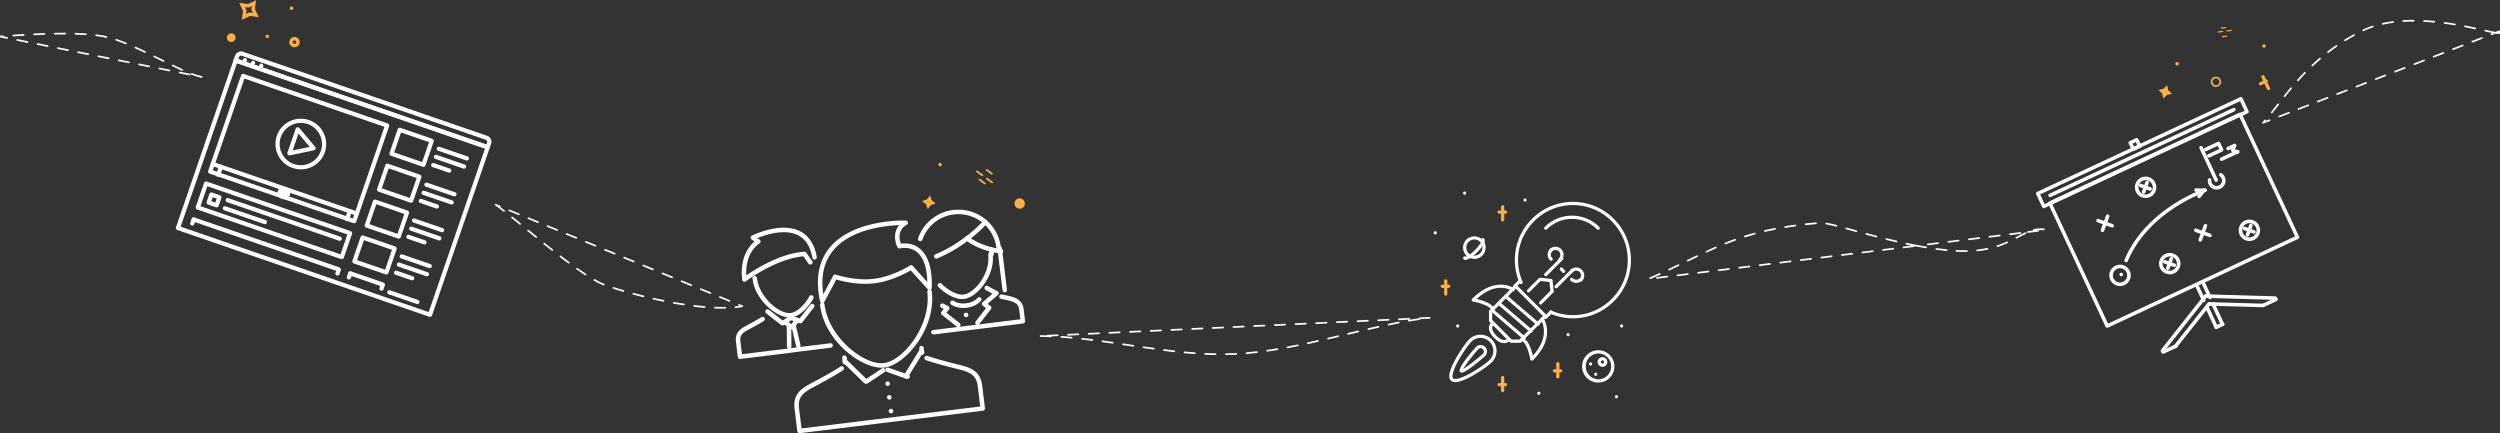<svg xmlns="http://www.w3.org/2000/svg" xmlns:xlink="http://www.w3.org/1999/xlink" width="1449" height="251" viewBox="0 0 1449 251"><rect x="0" y="0" width="1449" height="251" fill="#333333" stroke="none"/><defs><path id="a" d="M89.64 256.09l-3.69 3.6-1.04-5.05-3.6-3.69 5.05-1.04 3.69-3.6 1.04 5.05 3.6 3.69z"/><path id="b" d="M116 262a3 3 0 1 1 6 0 3 3 0 0 1-6 0z"/><path id="c" d="M1275 287a3 3 0 1 1 6 0 3 3 0 0 1-6 0z"/><path id="d" d="M1250.88 279.72l1.03 2.8-2.9-.64-2.8 1.03.63-2.9-1.03-2.8 2.9.63 2.8-1.03z"/><path id="e" d="M513.8 348.64l-2.12 2.09-.6-2.92-2.09-2.13 2.92-.6 2.13-2.09.6 2.92 2.09 2.13z"/><path id="f" d="M879.7 410.52c-4.47 0-8.98-.9-13.28-2.76a.93.93 0 0 1-.49-1.23.94.94 0 0 1 1.23-.49 31.48 31.48 0 0 0 34.95-6.77 31.71 31.71 0 0 0 9.32-22.53 31.7 31.7 0 0 0-9.32-22.52 31.5 31.5 0 0 0-22.45-9.35 31.47 31.47 0 0 0-22.44 9.35 31.74 31.74 0 0 0-6.74 35.1.94.94 0 0 1-.49 1.23.93.93 0 0 1-1.23-.49 33.6 33.6 0 0 1 7.14-37.16 33.35 33.35 0 0 1 23.76-9.9 33.4 33.4 0 0 1 23.78 9.9 33.57 33.57 0 0 1 9.86 23.85c0 8.99-3.5 17.46-9.87 23.84a33.41 33.41 0 0 1-23.73 9.93z"/><path id="g" d="M843.16 424.4l-11.89-11.93a.94.94 0 0 1-.27-.66v-5.3c0-.25.1-.49.27-.66l14.53-14.58a.94.94 0 0 1 1.32 0l17.17 17.23a.94.94 0 0 1 0 1.32l-14.53 14.57a.92.92 0 0 1-.66.28h-5.28a.94.94 0 0 1-.66-.27zm1.05-1.6h4.5l13.6-13.64-15.85-15.9-13.59 13.64v4.52z"/><path id="h" d="M855.42 418.77a.9.9 0 0 1-.6-.22l-18.49-15.9a.93.93 0 0 1-.1-1.32.91.91 0 0 1 1.31-.1l18.49 15.9a.93.93 0 0 1-.61 1.64z"/><path id="i" d="M859.42 414.78a.92.92 0 0 1-.6-.23l-18.49-15.9a.93.93 0 0 1-.1-1.32.91.91 0 0 1 1.31-.1l18.49 15.9a.94.94 0 0 1-.61 1.65z"/><path id="j" d="M851.42 422.77a.95.95 0 0 1-.61-.22l-18.48-15.9a.93.93 0 0 1-.1-1.32.91.91 0 0 1 1.31-.1l18.49 15.9a.93.93 0 0 1-.61 1.64z"/><path id="k" d="M839.78 424.9c-1.83 0-3.76-1.01-5.76-3.01-5.22-5.25-2.12-8.48-1.98-8.62a.94.94 0 0 1 1.32 0c.36.37.36.95.01 1.32-.1.11-1.85 2.14 1.97 5.97 3.85 3.86 5.87 2.06 5.96 1.98a.93.93 0 0 1 1.31.03c.35.37.35.94-.01 1.31-.09.09-.95.91-2.49 1.01l-.33.01z"/><path id="l" d="M855.88 435.06a.92.92 0 0 1-.28-.05.92.92 0 0 1-.64-.72c-.79-4.34-2.87-10.47-5.04-10.5a.93.93 0 0 1-.92-.94c0-.52.43-.98.94-.93 3.66.04 5.68 6.74 6.49 10.26 10.84-11.88 4.7-20.6 4.64-20.69a.93.93 0 1 1 1.5-1.11c.08.11 7.58 10.75-6.03 24.4a.94.94 0 0 1-.66.28z"/><path id="m" d="M833.16 406.76a.93.93 0 0 1-.93-.93c-.03-2.18-6.13-4.26-10.46-5.05a.95.95 0 0 1-.73-.64.97.97 0 0 1 .23-.95c13.62-13.66 24.22-6.13 24.32-6.05.42.3.51.88.21 1.3a.94.94 0 0 1-1.31.21c-.36-.26-8.85-6.18-20.63 4.65 3.51.81 10.2 2.84 10.23 6.51a.94.94 0 0 1-.92.95z"/><path id="n" d="M845.93 392.84a.95.95 0 0 1-.66-.27.95.95 0 0 1 0-1.33l2.97-2.97a.93.93 0 0 1 1.32.01c.36.36.36.96 0 1.32l-2.97 2.97a.93.93 0 0 1-.66.27z"/><path id="o" d="M863.93 410.85a.94.94 0 0 1-.66-1.6l2.97-2.98a.94.94 0 1 1 1.32 1.33l-2.97 2.97a.9.9 0 0 1-.66.28z"/><path id="p" d="M853.93 395.5a.94.94 0 0 1-.66-1.6l6.61-6.63a.94.94 0 0 1 1.32 0c.36.37.36.96 0 1.33l-6.61 6.62a.9.9 0 0 1-.66.28z"/><path id="q" d="M860.93 402.5a.94.94 0 0 1-.66-1.6l6.61-6.63a.94.94 0 0 1 1.32 0c.36.37.36.96 0 1.33l-6.61 6.62a.9.9 0 0 1-.66.28z"/><path id="r" d="M866.87 389.53l-.1-.01-5.94-.65a.94.94 0 0 1-.82-1.04.95.95 0 0 1 1.03-.83l5.93.66c.51.06.89.52.83 1.04a.94.94 0 0 1-.93.83z"/><path id="s" d="M867.6 395.84a.94.94 0 0 1-.93-.83l-.66-5.97a.94.94 0 0 1 .82-1.04.93.93 0 0 1 1.03.83l.67 5.97a.94.94 0 0 1-.82 1.04h-.11z"/><path id="t" d="M863.93 386.09a.97.97 0 0 1-.66-.27.95.95 0 0 1 0-1.33l9.19-9.22a.94.94 0 1 1 1.32 1.33l-9.19 9.22a.93.93 0 0 1-.66.27z"/><path id="u" d="M872.22 377.27a.94.94 0 0 1-.66-1.6 2.82 2.82 0 0 0 0-3.97 2.87 2.87 0 0 0-3.97 0 .94.94 0 0 1-1.32 0 .95.95 0 0 1 0-1.33 4.68 4.68 0 0 1 6.61 6.63.97.97 0 0 1-.66.27z"/><path id="v" d="M867.03 377.17a.93.93 0 0 1-.66-.27 4.68 4.68 0 0 1 0-6.63.94.94 0 0 1 1.32 0c.36.37.36.96 0 1.33a2.8 2.8 0 0 0 0 3.97c.36.37.36.96 0 1.33a.93.93 0 0 1-.66.27z"/><path id="w" d="M869.93 393.09a.95.95 0 0 1-.66-.27.95.95 0 0 1 0-1.33l9.19-9.22a.94.94 0 1 1 1.32 1.33l-9.19 9.22a.93.93 0 0 1-.66.27z"/><path id="x" d="M884.22 389.27a.9.9 0 0 1-.66-.28.92.92 0 0 1 0-1.32 2.82 2.82 0 0 0-.01-3.98 2.86 2.86 0 0 0-3.96 0 .92.92 0 0 1-1.32 0 .94.94 0 0 1 0-1.32 4.67 4.67 0 0 1 6.61 0 4.7 4.7 0 0 1 0 6.62.9.9 0 0 1-.66.28z"/><path id="y" d="M881.57 389.97a4.67 4.67 0 0 1-3.3-1.37.95.95 0 0 1 0-1.33.94.94 0 0 1 1.32 0 2.8 2.8 0 0 0 3.97 0 .94.94 0 0 1 1.32 0c.36.37.36.96 0 1.33a4.67 4.67 0 0 1-3.31 1.37z"/><path id="z" d="M874.25 384.2a.93.93 0 0 1-.66-.28l-1.32-1.32a.95.95 0 0 1 0-1.33.94.94 0 0 1 1.32 0l1.32 1.33c.37.37.37.96 0 1.32a.9.9 0 0 1-.66.28z"/><path id="A" d="M863.93 359.19a.97.97 0 0 1-.66-.27.95.95 0 0 1 0-1.33 22.25 22.25 0 0 1 15.85-6.59c5.98 0 11.61 2.34 15.85 6.59.36.37.36.96 0 1.33a.95.95 0 0 1-1.33 0 20.36 20.36 0 0 0-14.52-6.05 20.4 20.4 0 0 0-14.53 6.05.93.93 0 0 1-.66.27z"/><path id="B" d="M815.2 442c-.47 0-.77-.2-.94-.37-2.11-2.11 9.13-14.45 9.25-14.57a3.82 3.82 0 0 1 5.28 0 3.75 3.75 0 0 1 0 5.3c-.1.1-10.84 9.64-13.59 9.64zm10.95-14.16c-.5 0-.97.19-1.32.55-1.35 1.35-7.12 8.48-8.68 11.35 2.86-1.56 9.97-7.35 11.32-8.7a1.88 1.88 0 0 0-1.32-3.2z"/><path id="C" d="M811.46 447.49c-1.1 0-1.96-.3-2.56-.9-1.79-1.8-.92-5.85 2.67-12.37 2.68-4.88 6.18-9.76 7.9-11.48a9.25 9.25 0 0 1 6.6-2.74c2.5 0 4.84.97 6.6 2.74a9.4 9.4 0 0 1 0 13.25c-2.85 2.87-15.39 11.5-21.21 11.5zm14.61-25.62c-2 0-3.87.78-5.28 2.2-1.63 1.64-5.07 6.47-7.59 11.05-3.43 6.25-3.75 9.37-2.98 10.14.24.24.65.36 1.24.36 4.9 0 16.9-7.95 19.89-10.95a7.53 7.53 0 0 0 0-10.6 7.38 7.38 0 0 0-5.28-2.2z"/><path id="D" d="M892.94 443.87a.94.94 0 0 1-.94-.93c0-.52.41-.94.93-.94h.01a.94.94 0 0 1 0 1.87z"/><path id="E" d="M816.94 338.87a.94.94 0 0 1-.94-.93c0-.52.41-.94.92-.94h.02a.94.94 0 0 1 0 1.87z"/><path id="F" d="M851.94 342.87a.94.94 0 0 1-.94-.93c0-.52.41-.94.92-.94h.02a.94.94 0 0 1 0 1.87z"/><path id="G" d="M799.94 361.87a.94.94 0 0 1-.94-.93c0-.52.41-.94.92-.94h.02a.94.94 0 0 1 0 1.87z"/><path id="H" d="M812.94 415.87a.94.94 0 0 1-.94-.93c0-.52.41-.94.92-.94h.02a.94.94 0 0 1 0 1.87z"/><path id="I" d="M859.94 454.87a.94.94 0 0 1-.94-.93c0-.52.41-.94.93-.94h.01a.94.94 0 0 1 0 1.87z"/><path id="J" d="M904.94 456.87a.94.94 0 0 1-.94-.93c0-.52.41-.94.93-.94h.01a.94.94 0 0 1 0 1.87z"/><path id="K" d="M876.94 420.87a.94.94 0 0 1-.94-.93c0-.52.41-.94.93-.94h.01a.94.94 0 0 1 0 1.87z"/><path id="L" d="M907.94 415.87a.94.94 0 0 1-.94-.93c0-.52.41-.94.93-.94h.01a.94.94 0 0 1 0 1.87z"/><path id="M" d="M889.94 437.87a.94.94 0 0 1-.94-.93c0-.52.41-.94.93-.94h.01a.94.94 0 0 1 0 1.87z"/><path id="N" d="M894.34 447.74a9.37 9.37 0 0 1 0-18.74 9.36 9.36 0 0 1 0 18.74zm0-16.87a7.5 7.5 0 0 0 0 14.99 7.49 7.49 0 0 0 0-14.99z"/><path id="O" d="M896.8 438.62a2.81 2.81 0 0 1 0-5.62 2.8 2.8 0 0 1 0 5.62zm0-3.75a.94.94 0 0 0-.93.94.93.93 0 0 0 1.86 0 .93.93 0 0 0-.93-.94z"/><path id="P" d="M870.93 445.37a.94.94 0 0 1-.93-.94v-7.49a.94.94 0 1 1 1.87 0v7.49c0 .52-.42.94-.94.94z"/><path id="Q" d="M872.67 441.87h-3.74a.93.93 0 0 1 0-1.87h3.74a.94.94 0 0 1 0 1.87z"/><path id="R" d="M838.93 453.37a.94.94 0 0 1-.93-.94v-7.49a.94.94 0 1 1 1.87 0v7.49c0 .52-.42.94-.94.94z"/><path id="S" d="M840.67 449.87h-3.74a.93.93 0 0 1 0-1.87h3.74a.94.94 0 0 1 0 1.87z"/><path id="T" d="M838.93 354.37a.94.94 0 0 1-.93-.94v-7.49a.94.94 0 1 1 1.87 0v7.49c0 .52-.42.94-.94.94z"/><path id="U" d="M840.67 349.87h-3.74a.93.93 0 0 1 0-1.87h3.74a.94.94 0 0 1 0 1.87z"/><path id="V" d="M805.93 397.37a.94.94 0 0 1-.93-.94v-7.49a.94.94 0 1 1 1.87 0v7.49c0 .52-.42.94-.94.94z"/><path id="W" d="M807.67 392.87h-3.74a.93.93 0 0 1 0-1.87h3.74a.93.93 0 1 1 0 1.87z"/><path id="X" d="M822.54 376.05a6.5 6.5 0 0 1-6.54-6.56c0-1.75.68-3.39 1.91-4.63a6.68 6.68 0 0 1 9.25 0 6.53 6.53 0 0 1 1.91 4.63 6.54 6.54 0 0 1-6.53 6.56zm0-11.24c-1.25 0-2.42.49-3.3 1.37a4.64 4.64 0 0 0-1.37 3.31c0 1.26.48 2.43 1.37 3.32a4.77 4.77 0 0 0 6.6 0 4.67 4.67 0 0 0 1.36-3.32 4.67 4.67 0 0 0-4.66-4.68z"/><path id="Y" d="M817.39 376.63c-.43 0-.81-.13-1.12-.43a.95.95 0 0 1 0-1.33.94.94 0 0 1 1.19-.11c.6-.03 2.73-1.16 5.42-3.86s3.81-4.83 3.85-5.43a.94.94 0 0 1 .11-1.2.94.94 0 0 1 1.32 0c1.88 1.9-2.97 6.96-3.96 7.95-.84.84-4.53 4.41-6.81 4.41z"/><path id="Z" d="M95.24 282.44c-.68 0-1.24-.54-1.24-1.22 0-.67.54-1.22 1.21-1.22h.03a1.22 1.22 0 1 1 0 2.44z"/><path id="aa" d="M100.24 282.44c-.68 0-1.24-.54-1.24-1.22 0-.67.54-1.22 1.21-1.22h.03a1.22 1.22 0 1 1 0 2.44z"/><path id="ab" d="M105.24 282.44c-.68 0-1.24-.54-1.24-1.22 0-.67.54-1.22 1.21-1.22h.03a1.22 1.22 0 1 1 0 2.44z"/><path id="ac" d="M244.73 284.33H90.23c-.68 0-1.23-.55-1.23-1.22v-2.44a3.67 3.67 0 0 1 3.68-3.67h149.59a3.67 3.67 0 0 1 3.68 3.67v2.44c0 .67-.55 1.22-1.22 1.22zm-153.28-2.44H243.5v-1.22c0-.68-.55-1.23-1.23-1.23H92.68c-.68 0-1.23.55-1.23 1.23z"/><path id="ad" d="M244.73 387.08H90.23c-.68 0-1.23-.55-1.23-1.22V283.22c0-.67.55-1.22 1.23-1.22h154.5c.67 0 1.22.55 1.22 1.22v102.64c0 .67-.55 1.22-1.22 1.22zm-153.28-2.44H243.5v-100.2H91.45z"/><path id="ae" d="M185.51 350.09H97.23c-.68 0-1.23-.54-1.23-1.22v-58.65c0-.67.55-1.22 1.23-1.22h88.28c.68 0 1.23.55 1.23 1.22v58.65c0 .68-.55 1.22-1.23 1.22zm-87.06-2.44h85.84v-56.21H98.45z"/><path id="af" d="M185.51 345.44H97.23a1.22 1.22 0 1 1 0-2.44h88.28a1.22 1.22 0 0 1 0 2.44z"/><path id="ag" d="M102.23 350.33c-.68 0-1.23-.55-1.23-1.22v-4.89a1.23 1.23 0 0 1 2.45 0v4.89c0 .67-.55 1.22-1.22 1.22z"/><path id="ah" d="M181.23 350.33c-.68 0-1.23-.55-1.23-1.22v-4.89a1.23 1.23 0 0 1 2.45 0v4.89c0 .67-.55 1.22-1.22 1.22z"/><path id="ai" d="M141.68 350.33a3.67 3.67 0 1 1-.02-7.34 3.67 3.67 0 0 1 .02 7.34zm0-4.89a1.23 1.23 0 1 0 0 0z"/><path id="aj" d="M141.71 331.32A14.7 14.7 0 0 1 127 316.66 14.7 14.7 0 0 1 141.71 302a14.7 14.7 0 0 1 14.72 14.66 14.7 14.7 0 0 1-14.72 14.66zm0-26.88a12.25 12.25 0 0 0-12.26 12.22 12.26 12.26 0 1 0 24.53 0c0-6.74-5.51-12.22-12.27-12.22z"/><path id="ak" d="M137.23 325.11c-.21 0-.42-.06-.61-.16a1.24 1.24 0 0 1-.62-1.07v-14.66a1.23 1.23 0 0 1 1.86-1.05l12.26 7.33a1.23 1.23 0 0 1 0 2.1l-12.26 7.33c-.2.12-.42.18-.63.18zm1.22-13.73v10.34l8.66-5.17z"/><path id="al" d="M212.84 306.11h-19.61c-.68 0-1.23-.55-1.23-1.23v-14.66c0-.67.55-1.22 1.23-1.22h19.61c.68 0 1.23.55 1.23 1.22v14.66c0 .68-.55 1.23-1.23 1.23zm-1.22-2.45v-12.22h-17.17v12.22z"/><path id="am" d="M235.39 294.44h-17.16a1.22 1.22 0 1 1 0-2.44h17.16a1.22 1.22 0 0 1 0 2.44z"/><path id="an" d="M235.39 299.44h-17.16a1.22 1.22 0 1 1 0-2.44h17.16a1.22 1.22 0 0 1 0 2.44z"/><path id="ao" d="M228.04 304.44h-9.81a1.22 1.22 0 1 1 0-2.44h9.81a1.22 1.22 0 1 1 0 2.44z"/><path id="ap" d="M212.84 328.11h-19.61c-.68 0-1.23-.55-1.23-1.23v-14.66c0-.67.55-1.22 1.23-1.22h19.61c.68 0 1.23.55 1.23 1.22v14.66c0 .68-.55 1.23-1.23 1.23zm-1.22-2.45v-12.22h-17.17v12.22z"/><path id="aq" d="M235.39 316.44h-17.16a1.22 1.22 0 1 1 0-2.44h17.16a1.22 1.22 0 0 1 0 2.44z"/><path id="ar" d="M235.39 321.44h-17.16a1.22 1.22 0 1 1 0-2.44h17.16a1.22 1.22 0 0 1 0 2.44z"/><path id="as" d="M228.04 326.44h-9.81a1.22 1.22 0 1 1 0-2.44h9.81a1.22 1.22 0 1 1 0 2.44z"/><path id="at" d="M212.84 350.11h-19.61c-.68 0-1.23-.55-1.23-1.23v-14.66c0-.67.55-1.22 1.23-1.22h19.61c.68 0 1.23.55 1.23 1.22v14.66c0 .68-.55 1.23-1.23 1.23zm-1.22-2.45v-12.22h-17.17v12.22z"/><path id="au" d="M235.39 338.44h-17.16a1.22 1.22 0 1 1 0-2.44h17.16a1.22 1.22 0 0 1 0 2.44z"/><path id="av" d="M235.39 343.44h-17.16a1.22 1.22 0 1 1 0-2.44h17.16a1.22 1.22 0 0 1 0 2.44z"/><path id="aw" d="M228.04 348.44h-9.81a1.22 1.22 0 1 1 0-2.44h9.81a1.22 1.22 0 1 1 0 2.44z"/><path id="ax" d="M212.84 372.11h-19.61c-.68 0-1.23-.55-1.23-1.23v-14.66c0-.67.55-1.22 1.23-1.22h19.61c.68 0 1.23.55 1.23 1.22v14.66c0 .68-.55 1.23-1.23 1.23zm-1.22-2.45v-12.22h-17.17v12.22z"/><path id="ay" d="M235.39 360.44h-17.16a1.22 1.22 0 1 1 0-2.44h17.16a1.22 1.22 0 0 1 0 2.44z"/><path id="az" d="M235.39 365.44h-17.16a1.22 1.22 0 1 1 0-2.44h17.16a1.22 1.22 0 0 1 0 2.44z"/><path id="aA" d="M228.04 370.44h-9.81a1.22 1.22 0 1 1 0-2.44h9.81a1.22 1.22 0 1 1 0 2.44z"/><path id="aB" d="M235.39 382.44h-17.16a1.22 1.22 0 1 1 0-2.44h17.16a1.22 1.22 0 0 1 0 2.44z"/><path id="aC" d="M185.51 372.11H97.23c-.68 0-1.23-.55-1.23-1.23v-14.66c0-.67.55-1.22 1.23-1.22h88.28c.68 0 1.23.55 1.23 1.22v14.66c0 .68-.55 1.23-1.23 1.23zm-87.06-2.45h85.84v-12.22H98.45z"/><path id="aD" d="M180.89 362.44h-68.66a1.22 1.22 0 1 1 0-2.44h68.66a1.22 1.22 0 0 1 0 2.44z"/><path id="aE" d="M136.75 367.44h-24.52a1.22 1.22 0 1 1 0-2.44h24.52a1.22 1.22 0 0 1 0 2.44z"/><path id="aF" d="M107.13 367.33h-4.9c-.68 0-1.23-.55-1.23-1.22v-4.89c0-.67.55-1.22 1.23-1.22h4.9c.68 0 1.23.55 1.23 1.22v4.89c0 .67-.55 1.22-1.23 1.22zm-3.68-2.44h2.46v-2.45h-2.46z"/><path id="aG" d="M97.23 381.89c-.68 0-1.23-.55-1.23-1.22v-2.45a1.23 1.23 0 0 1 2.45 0v2.45c0 .67-.55 1.22-1.22 1.22z"/><path id="aH" d="M185.51 379.44H97.23a1.22 1.22 0 1 1 0-2.44h88.28a1.22 1.22 0 0 1 0 2.44z"/><path id="aI" d="M186.23 381.89c-.68 0-1.23-.55-1.23-1.22v-2.45a1.23 1.23 0 0 1 2.45 0v2.45c0 .67-.55 1.22-1.22 1.22z"/><path id="aJ" d="M193.23 381.89c-.68 0-1.23-.55-1.23-1.22v-2.45a1.23 1.23 0 0 1 2.45 0v2.45c0 .67-.55 1.22-1.22 1.22z"/><path id="aK" d="M212.84 379.44h-19.61a1.22 1.22 0 1 1 0-2.44h19.61a1.22 1.22 0 0 1 0 2.44z"/><path id="aL" d="M213.23 381.89c-.68 0-1.23-.55-1.23-1.22v-2.45a1.23 1.23 0 0 1 2.45 0v2.45c0 .67-.55 1.22-1.22 1.22z"/><path id="aO" d="M102 264a1 1 0 1 1 2 0 1 1 0 0 1-2 0z"/><path id="aP" d="M110 244a1 1 0 1 1 2 0 1 1 0 0 1-2 0z"/><path id="aQ" d="M81 271.5a2.5 2.5 0 1 1 5 0 2.5 2.5 0 0 1-5 0z"/><path id="aR" d="M1181.04 366.07c-.57 0-1.04-.46-1.04-1.04 0-.57.45-1.03 1.02-1.03h.02c.57 0 1.03.46 1.03 1.03 0 .58-.46 1.04-1.03 1.04z"/><path id="aS" d="M1282.7 389.68h-121.67c-.57 0-1.03-.46-1.03-1.04v-78.61c0-.57.46-1.03 1.03-1.03h121.67c.57 0 1.03.46 1.03 1.03v78.61c0 .58-.46 1.04-1.03 1.04zm-120.64-2.07h119.61v-76.54h-119.61z"/><path id="aT" d="M1254.16 344.28a5.17 5.17 0 0 1-4.47-7.76c.28-.5.91-.67 1.41-.38.49.28.66.92.38 1.41a3.1 3.1 0 1 0 5.36.01c-.29-.5-.11-1.13.38-1.41a1.03 1.03 0 0 1 1.41.38 5.17 5.17 0 0 1-4.47 7.75z"/><path id="aU" d="M1254.03 339.76c-.57 0-1.03-.47-1.03-1.04v-20.69a1.03 1.03 0 1 1 2.06 0v20.69c0 .57-.46 1.04-1.03 1.04z"/><path id="aV" d="M1264.28 325.21h-8.25a1.04 1.04 0 0 1 0-2.07h7.22v-2.07h-7.22c-.57 0-1.03-.46-1.03-1.04 0-.57.46-1.03 1.03-1.03h8.25c.57 0 1.03.46 1.03 1.03v4.14c0 .57-.46 1.04-1.03 1.04z"/><path id="aW" d="M1272.34 330.07h-10.31c-.57 0-1.03-.46-1.03-1.04 0-.57.46-1.03 1.03-1.03h10.31c.57 0 1.03.46 1.03 1.03 0 .58-.46 1.04-1.03 1.04z"/><path id="aX" d="M1272.16 326.07h-4.13c-.57 0-1.03-.46-1.03-1.04 0-.57.46-1.03 1.03-1.03h4.13c.57 0 1.03.46 1.03 1.03 0 .58-.46 1.04-1.03 1.04z"/><path id="aY" d="M1272.09 330.21c-.26 0-.52-.11-.73-.31l-2.06-2.07c-.4-.4-.4-1.05 0-1.46l2.06-2.07c.41-.4 1.06-.4 1.46 0 .4.41.4 1.06 0 1.47l-1.33 1.33 1.33 1.34a1.04 1.04 0 0 1-.73 1.77z"/><path id="aZ" d="M1180.19 371.41a6.2 6.2 0 0 1 0-12.41 6.2 6.2 0 0 1 0 12.41zm0-10.34a4.13 4.13 0 1 0 0 8.27 4.13 4.13 0 0 0 0-8.27z"/><path id="ba" d="M1187.03 359.94a1.04 1.04 0 0 1-.69-1.8c23.78-21.78 59.23-17.88 59.59-17.85.56.07.96.59.9 1.15-.07.57-.54.97-1.15.91-.33-.04-34.87-3.82-57.95 17.32-.2.18-.45.27-.7.27z"/><path id="bb" d="M1241.03 344.14a1.04 1.04 0 0 1-.46-1.96l4.12-2.07a1.04 1.04 0 0 1 1.39.46c.25.51.05 1.13-.46 1.39l-4.13 2.07c-.15.07-.3.11-.46.11z"/><path id="bc" d="M1245.16 342.14c-.16 0-.32-.04-.47-.11l-4.12-2.07a1.04 1.04 0 0 1-.46-1.39c.25-.51.87-.71 1.38-.46l4.13 2.07c.51.25.71.87.46 1.38-.18.37-.55.58-.92.58z"/><path id="bd" d="M1217.16 328.21c-.27 0-.53-.11-.73-.31l-4.13-4.13c-.4-.41-.4-1.06 0-1.47.4-.4 1.06-.4 1.46 0l4.12 4.14c.41.4.41 1.06 0 1.46-.2.2-.46.31-.72.31z"/><path id="be" d="M1213.03 328.21a1.04 1.04 0 0 1-.73-1.77l4.13-4.14a1.03 1.03 0 1 1 1.45 1.47l-4.12 4.13c-.2.2-.47.31-.73.31z"/><path id="bf" d="M1215.19 331.41a6.2 6.2 0 0 1 0-12.41 6.2 6.2 0 0 1 0 12.41zm0-10.34a4.13 4.13 0 1 0 0 8.27 4.13 4.13 0 0 0 0-8.27z"/><path id="bg" d="M1188.22 338.27c-.27 0-.53-.1-.73-.3l-6.19-6.2c-.4-.41-.4-1.06 0-1.47.4-.4 1.06-.4 1.46 0l6.19 6.21c.4.4.4 1.06 0 1.46-.2.2-.47.3-.73.3z"/><path id="bh" d="M1182.03 338.27c-.26 0-.53-.1-.73-.3-.4-.4-.4-1.06 0-1.46l6.19-6.21c.4-.4 1.05-.4 1.46 0 .4.41.4 1.06 0 1.47l-6.19 6.2c-.2.2-.47.3-.73.3z"/><path id="bi" d="M1211.16 374.21c-.27 0-.53-.11-.73-.31l-4.13-4.13c-.4-.41-.4-1.06 0-1.47.4-.4 1.06-.4 1.46 0l4.12 4.14c.41.4.41 1.06 0 1.46a.99.99 0 0 1-.72.31z"/><path id="bj" d="M1207.03 374.21a1.04 1.04 0 0 1-.73-1.77l4.13-4.14a1.03 1.03 0 1 1 1.45 1.47l-4.12 4.13a1 1 0 0 1-.73.31z"/><path id="bk" d="M1209.19 377.41a6.2 6.2 0 0 1 0-12.41 6.2 6.2 0 0 1 0 12.41zm0-10.34a4.13 4.13 0 1 0 0 8.27 4.13 4.13 0 0 0 0-8.27z"/><path id="bl" d="M1237.22 367.27c-.27 0-.53-.1-.73-.3l-6.19-6.2c-.4-.41-.4-1.06 0-1.47.4-.4 1.06-.4 1.46 0l6.19 6.21c.4.4.4 1.06 0 1.46-.2.2-.47.3-.73.3z"/><path id="bm" d="M1231.03 367.27c-.26 0-.53-.1-.73-.3-.4-.4-.4-1.06 0-1.46l6.19-6.21c.4-.4 1.05-.4 1.46 0 .4.41.4 1.06 0 1.47l-6.19 6.2c-.2.2-.46.3-.73.3z"/><path id="bn" d="M1261.16 376.21c-.27 0-.53-.11-.73-.31l-4.13-4.13c-.4-.41-.4-1.06 0-1.47.4-.4 1.06-.4 1.46 0l4.12 4.14c.41.4.41 1.06 0 1.46a.99.99 0 0 1-.72.31z"/><path id="bo" d="M1257.03 376.21a1.04 1.04 0 0 1-.73-1.77l4.13-4.14a1.03 1.03 0 1 1 1.45 1.47l-4.12 4.13a1 1 0 0 1-.73.31z"/><path id="bp" d="M1259.19 379.41a6.2 6.2 0 0 1 0-12.41 6.2 6.2 0 0 1 0 12.41zm0-10.34a4.13 4.13 0 1 0 0 8.27 4.13 4.13 0 0 0 0-8.27z"/><path id="bq" d="M1222.16 303.21h-4.13c-.57 0-1.03-.47-1.03-1.04v-4.14c0-.57.46-1.03 1.03-1.03h4.13c.57 0 1.03.46 1.03 1.03v4.14c0 .57-.46 1.04-1.03 1.04zm-3.1-2.07h2.06v-2.07h-2.06z"/><path id="br" d="M1286.95 311.34h-129.92c-.57 0-1.03-.46-1.03-1.03v-8.28c0-.57.46-1.03 1.03-1.03h129.92c.57 0 1.03.46 1.03 1.03v8.28c0 .57-.46 1.03-1.03 1.03zm-128.89-2.07h127.86v-6.2h-127.86z"/><path id="bs" d="M1280.58 307.07h-117.55c-.57 0-1.03-.46-1.03-1.04 0-.57.46-1.03 1.03-1.03h117.55c.57 0 1.03.46 1.03 1.03 0 .58-.46 1.04-1.03 1.04z"/><path id="bt" d="M1247.87 417.03a.97.97 0 0 1-.46-.11l-27.84-13.96a1.04 1.04 0 0 1-.46-1.39c.25-.51.87-.72 1.38-.46l27.84 13.96a1.03 1.03 0 0 1-.46 1.96z"/><path id="bu" d="M1256.12 416.17c-.16 0-.31-.04-.46-.11l-36.09-18.1a1.04 1.04 0 0 1-.46-1.39c.25-.51.87-.72 1.38-.46l36.09 18.1a1.03 1.03 0 0 1-.46 1.96z"/><path id="bv" d="M1256.28 417.07h-8.25c-.57 0-1.03-.46-1.03-1.04 0-.57.46-1.03 1.03-1.03h8.25c.57 0 1.03.46 1.03 1.03 0 .58-.46 1.04-1.03 1.04z"/><path id="bw" d="M1192.03 417.03c-.38 0-.74-.21-.92-.57a1.04 1.04 0 0 1 .46-1.39l27.84-13.96a1.03 1.03 0 0 1 .92 1.85l-27.84 13.96a.92.92 0 0 1-.46.11z"/><path id="bx" d="M1184.03 416.17c-.38 0-.74-.21-.92-.57a1.04 1.04 0 0 1 .46-1.39l36.09-18.1a1.03 1.03 0 0 1 .92 1.85l-36.09 18.1c-.14.07-.3.11-.46.11z"/><path id="by" d="M1192.28 417.07h-8.25c-.57 0-1.03-.46-1.03-1.04 0-.57.46-1.03 1.03-1.03h8.25c.57 0 1.03.46 1.03 1.03 0 .58-.46 1.04-1.03 1.04z"/><path id="bz" d="M1218.03 399.9c-.57 0-1.03-.47-1.03-1.04v-9.83a1.03 1.03 0 1 1 2.06 0v9.83c0 .57-.46 1.04-1.03 1.04z"/><path id="bA" d="M1222.03 399.9c-.57 0-1.03-.47-1.03-1.04v-9.83a1.03 1.03 0 1 1 2.06 0v9.83c0 .57-.46 1.04-1.03 1.04z"/><path id="bB" d="M1222.03 417c-.57 0-1.03-.46-1.03-1.04v-12.93a1.03 1.03 0 1 1 2.06 0v12.93c0 .58-.46 1.04-1.03 1.04z"/><path id="bC" d="M1222.16 417.07h-4.13c-.57 0-1.03-.46-1.03-1.04 0-.57.46-1.03 1.03-1.03h4.13c.57 0 1.03.46 1.03 1.03 0 .58-.46 1.04-1.03 1.04z"/><path id="bD" d="M1218.03 417c-.57 0-1.03-.46-1.03-1.04v-12.93a1.03 1.03 0 1 1 2.06 0v12.93c0 .58-.46 1.04-1.03 1.04z"/><path id="bE" d="M1261 268a1 1 0 1 1 2 0 1 1 0 0 1-2 0z"/><path id="bF" d="M1311 280a1 1 0 1 1 2 0 1 1 0 0 1-2 0z"/><path id="bH" d="M1303.93 304.37a.94.94 0 0 1-.93-.94v-7.49a.94.94 0 1 1 1.87 0v7.49c0 .52-.42.94-.94.94z"/><path id="bI" d="M1304.67 299.87h-3.74a.93.93 0 0 1 0-1.87h3.74a.94.94 0 0 1 0 1.87z"/><path id="bK" d="M1291.36 261.77a.35.35 0 1 1 .22-.66l2.31.75a.35.35 0 1 1-.22.67zm2.52-1.28a.35.35 0 1 1 .22-.67l2.31.76a.35.35 0 1 1-.22.66zm2.24 2.83a.35.35 0 1 1 .21-.67l2.32.75a.35.35 0 1 1-.22.67zm-3.78 1.93a.35.35 0 1 1 .21-.67l2.32.75a.35.35 0 1 1-.22.67z"/><path id="bL" d="M476.32 449.61c-.72 0-1.32-.58-1.32-1.31 0-.72.57-1.3 1.29-1.3h.03c.72 0 1.3.58 1.3 1.3a1.3 1.3 0 0 1-1.3 1.31z"/><path id="bM" d="M476.32 457.61c-.72 0-1.32-.58-1.32-1.31 0-.72.57-1.3 1.29-1.3h.03c.72 0 1.3.58 1.3 1.3a1.3 1.3 0 0 1-1.3 1.31z"/><path id="bN" d="M476.32 465.61c-.72 0-1.32-.58-1.32-1.31 0-.72.57-1.3 1.29-1.3h.03c.72 0 1.3.58 1.3 1.3a1.3 1.3 0 0 1-1.3 1.31z"/><path id="bO" d="M529.27 470.58H422.3a1.3 1.3 0 0 1-1.3-1.3v-13.01c0-7.88 4.05-10.89 11.53-13.68 4-1.5 12.89-4.98 17.9-7.46a1.3 1.3 0 0 1 1.15 2.34c-5.1 2.53-14.09 6.05-18.14 7.56-6.66 2.49-9.83 4.81-9.83 11.24v11.7h104.36v-11.7c0-6.43-3.17-8.75-9.84-11.24-4.03-1.51-13.01-5.03-18.13-7.56a1.3 1.3 0 0 1-.59-1.74c.31-.65 1.1-.91 1.75-.6 5.02 2.49 13.89 5.97 17.89 7.46 7.48 2.79 11.53 5.8 11.53 13.68v13.01c0 .72-.58 1.3-1.31 1.3z"/><path id="bP" d="M475.61 438.79c-12.28 0-32.61-18.92-32.61-40.49 0-.72.58-1.3 1.3-1.3.73 0 1.31.58 1.31 1.3 0 19.54 18.72 37.89 30 37.89 11.29 0 30.01-18.35 30.01-37.89a1.3 1.3 0 1 1 2.6 0c0 21.57-20.32 40.49-32.61 40.49z"/><path id="bQ" d="M444.56 397.45c-.12 0-.23-.02-.34-.04-.52-.15-.91-.6-.96-1.14-1.14-12.14 1.5-21.82 7.83-28.78 9.41-10.32 24.84-12.49 36.13-12.49 6.39 0 10.84.7 11.03.73a1.3 1.3 0 0 1 .29 2.5c-5.92 2.43-5.27 8.18-4.74 10.46 2.38-.07 7.38.46 11.07 4.78 4.02 4.68 5.23 12.38 3.59 22.88a1.3 1.3 0 0 1-.99 1.06 1.27 1.27 0 0 1-1.36-.52l-8.52-12.15c-2.99 1.3-12.1 4.88-21.79 4.88-9.68 0-18.69-3.57-21.67-4.88l-8.51 12.15c-.24.36-.65.56-1.06.56zm53.48-15.65c.41 0 .82.2 1.07.55l7.2 10.29c.82-8-.33-13.87-3.41-17.48-2.89-3.36-6.77-3.86-8.82-3.86-.64 0-1.03.05-1.07.05a1.32 1.32 0 0 1-1.42-.86c-1.06-3.04-1.52-8.87 2.59-12.59a80.88 80.88 0 0 0-6.96-.29c-10.76 0-25.43 2.02-34.2 11.64-5.18 5.68-7.66 13.44-7.39 23.09l6.99-9.99c.37-.52 1.06-.7 1.64-.42.11.05 10.56 5.08 21.54 5.08 11 0 21.57-5.03 21.68-5.08.18-.09.37-.13.56-.13z"/><path id="bR" d="M526.32 415.61c-.72 0-1.32-.59-1.32-1.31 0-.72.57-1.3 1.29-1.3h.03a1.3 1.3 0 0 1 0 2.61z"/><path id="bS" d="M526.32 405c-4.29 0-9.94-3.56-14.05-8.86a1.3 1.3 0 0 1 2.07-1.59c3.58 4.62 8.51 7.85 11.98 7.85 6.38 0 16.95-10.22 16.95-21.1a1.3 1.3 0 0 1 2.61 0c0 12.63-12.19 23.7-19.56 23.7z"/><path id="bT" d="M558.53 423.25H506.3a1.3 1.3 0 0 1 0-2.61h50.92v-5.29c0-3.39-1.23-4.78-5.75-6.47-.6-.23-1.34-.47-2.16-.75l-1.77-.59a1.3 1.3 0 0 1 .85-2.47l1.75.59c.85.29 1.62.54 2.25.78 4.71 1.76 7.44 3.78 7.44 8.91v6.6c0 .72-.58 1.3-1.3 1.3z"/><path id="bU" d="M424.61 423.67H393.3a1.3 1.3 0 0 1-1.3-1.3v-8.69c0-5.09 2.7-7.09 7.37-8.83 2.67-1 6.11-2.33 9.03-3.72a1.3 1.3 0 0 1 1.74.61 1.3 1.3 0 0 1-.62 1.74c-3 1.44-6.51 2.79-9.23 3.81-4.46 1.66-5.68 3.04-5.68 6.39v7.38h30a1.3 1.3 0 0 1 0 2.61z"/><path id="bV" d="M446.16 423.61H425.3a1.3 1.3 0 0 1-1.3-1.31c0-.72.58-1.3 1.3-1.3h20.86c.72 0 1.3.58 1.3 1.3a1.3 1.3 0 0 1-1.3 1.31z"/><path id="bW" d="M425.57 403.4c-7.38 0-19.57-11.73-19.57-25.1 0-.72.58-1.3 1.3-1.3.73 0 1.31.58 1.31 1.3 0 11.6 10.58 22.49 16.96 22.49 3.43 0 8.32-3.39 11.89-8.25a1.3 1.3 0 1 1 2.11 1.54c-4.17 5.66-9.66 9.32-14 9.32z"/><path id="bX" d="M420.13 407.43a1.3 1.3 0 0 1-.92-.38l-7.83-7.82a1.31 1.31 0 0 1 1.85-1.85l7.16 7.16 4.42-2.19a1.3 1.3 0 0 1 1.75.59 1.3 1.3 0 0 1-.59 1.75l-5.26 2.61a1.3 1.3 0 0 1-.58.13z"/><path id="bY" d="M430.56 407.43c-.19 0-.39-.04-.58-.13l-5.26-2.61a1.3 1.3 0 0 1 1.17-2.34l4.41 2.19 7.17-7.16a1.3 1.3 0 0 1 1.84 0c.51.51.51 1.34 0 1.85l-7.82 7.82c-.25.25-.59.38-.93.38z"/><path id="bZ" d="M401.3 379.56a1.4 1.4 0 0 1-.65-.17c-.4-.24-.65-.67-.65-1.13 0-13.13 6.56-19.03 9.75-21.13l-1.51-1.39a1.31 1.31 0 0 1 .45-2.19c.71-.25 17.49-6.12 27.94.83 4.83 3.21 7.47 8.58 7.88 15.98a1.3 1.3 0 0 1-1.23 1.37c-.77.11-1.34-.51-1.38-1.23-.35-6.53-2.61-11.22-6.71-13.95-7.35-4.88-18.81-2.48-23.51-1.18l1.15 1.06c.33.3.48.75.4 1.18-.07.44-.36.8-.77.98-.38.16-8.91 4.06-9.78 17.43 5.51-2.9 21.1-10.32 35.03-9.5.45.03.86.29 1.07.69l2.79 5.22a1.3 1.3 0 0 1-2.3 1.23l-2.44-4.57c-15.99-.57-34.68 10.19-34.87 10.3-.2.11-.43.17-.66.17z"/><path id="ca" d="M424.91 410.22a1.3 1.3 0 0 1-.92-.39l-2.61-2.6a1.31 1.31 0 0 1 1.85-1.85l2.61 2.61a1.3 1.3 0 0 1 0 1.84 1.3 1.3 0 0 1-.93.39z"/><path id="cb" d="M425.3 410.22a1.3 1.3 0 0 1-.92-.39 1.3 1.3 0 0 1 0-1.84l2.61-2.61a1.31 1.31 0 0 1 1.85 1.85l-2.61 2.6a1.3 1.3 0 0 1-.93.39z"/><path id="cc" d="M422.31 421.35l-.15-.01a1.3 1.3 0 0 1-1.15-1.44l1.3-11.74c.08-.72.7-1.23 1.44-1.15a1.3 1.3 0 0 1 1.16 1.44l-1.31 11.74a1.3 1.3 0 0 1-1.29 1.16z"/><path id="cd" d="M427.61 421.35c-.66 0-1.22-.5-1.3-1.16l-1.3-11.74a1.3 1.3 0 0 1 1.15-1.44 1.3 1.3 0 0 1 1.44 1.15l1.31 11.74c.08.71-.44 1.36-1.16 1.44l-.14.01z"/><path id="ce" d="M550.3 404.02a1.3 1.3 0 0 1-1.3-1.31V378.3a1.3 1.3 0 0 1 2.61 0v24.41a1.3 1.3 0 0 1-1.31 1.31z"/><path id="cf" d="M505.3 368.65a1.3 1.3 0 0 1-1.16-1.88A24.66 24.66 0 0 1 526.35 353c.72 0 1.3.58 1.3 1.3a1.3 1.3 0 0 1-1.3 1.31c-8.49 0-16.1 4.72-19.87 12.32-.23.46-.7.72-1.18.72z"/><path id="cg" d="M549.79 379.08a1.3 1.3 0 0 1-1.31-1.3 22.2 22.2 0 0 0-22.18-22.17 1.3 1.3 0 0 1 0-2.61 24.81 24.81 0 0 1 24.79 24.78c0 .72-.58 1.3-1.3 1.3z"/><path id="ch" d="M513.3 379.82a1.3 1.3 0 0 1-.35-2.56c17.5-4.89 29.91-15.82 30.04-15.93a1.29 1.29 0 0 1 1.83.11 1.3 1.3 0 0 1-.1 1.84c-.52.46-12.96 11.43-31.07 16.49-.11.03-.23.05-.35.05z"/><path id="ci" d="M550.57 381.38c-.11 0-.22-.01-.34-.04-12.62-3.32-18.65-9.88-18.9-10.16a1.3 1.3 0 0 1 1.94-1.75c.06.06 5.81 6.28 17.63 9.39a1.3 1.3 0 1 1-.33 2.56z"/><path id="cj" d="M545.3 382.37a1.3 1.3 0 0 1-1.3-1.3v-2.77a1.3 1.3 0 0 1 2.61 0v2.77c0 .72-.58 1.3-1.31 1.3z"/><path id="ck" d="M532.3 420.93c-.33 0-.66-.13-.92-.38a1.3 1.3 0 0 1 0-1.84l6.86-6.91-1.69-1.68a1.3 1.3 0 0 1 .2-2.01l6.24-4.16-3.67-2.58a1.3 1.3 0 0 1 1.51-2.13l5.22 3.67c.35.25.56.65.55 1.08 0 .43-.22.83-.58 1.07l-6.5 4.34 1.48 1.48c.51.51.51 1.33.01 1.84l-7.78 7.82a1.3 1.3 0 0 1-.93.39z"/><path id="cl" d="M521.08 420.78c-.34 0-.67-.13-.92-.39l-7.78-7.82a1.3 1.3 0 0 1 0-1.84l1.48-1.48-1.28-.86a1.3 1.3 0 1 1 1.45-2.17l2.61 1.74a1.31 1.31 0 0 1 .2 2.01l-1.69 1.68 6.86 6.91c.51.51.5 1.33-.01 1.84-.25.25-.59.38-.92.38z"/><path id="cm" d="M527.13 410.22c-5.69 0-8.63-2.87-8.75-2.99a1.31 1.31 0 0 1 1.84-1.86c.09.1 2.36 2.24 6.91 2.24 4.55 0 6.89-2.2 6.91-2.22a1.3 1.3 0 0 1 1.84 0 1.3 1.3 0 0 1 0 1.84c-.12.12-3.06 2.99-8.75 2.99z"/><path id="cn" d="M453.3 434.22a1.3 1.3 0 0 1-1.3-1.31v-2.61c0-.72.58-1.3 1.3-1.3.73 0 1.31.58 1.31 1.3v2.61a1.3 1.3 0 0 1-1.31 1.31z"/><path id="co" d="M463.74 446.65c-.38 0-.76-.17-1.02-.49l-10.43-13.04a1.31 1.31 0 0 1 .2-1.84 1.31 1.31 0 0 1 1.83.21l10.44 13.04a1.3 1.3 0 0 1-1.02 2.12z"/><path id="cp" d="M464.3 446.82a1.3 1.3 0 0 1-1.16-.72 1.31 1.31 0 0 1 .58-1.75l10.44-5.21a1.3 1.3 0 0 1 1.16 2.33l-10.43 5.22c-.19.09-.39.13-.59.13z"/><path id="cq" d="M498.3 434.22c-.71 0-1.3-.59-1.3-1.31v-2.61a1.3 1.3 0 0 1 2.61 0v2.61a1.3 1.3 0 0 1-1.31 1.31z"/><path id="cr" d="M487.3 446.65a1.31 1.31 0 0 1-1.02-2.12l10.44-13.04a1.3 1.3 0 1 1 2.04 1.63l-10.44 13.04c-.25.32-.63.49-1.02.49z"/><path id="cs" d="M487.74 446.82c-.19 0-.39-.04-.58-.13l-10.44-5.22a1.3 1.3 0 0 1 1.17-2.33l10.44 5.21a1.3 1.3 0 1 1-.59 2.47z"/><path id="cu" d="M562 354a3 3 0 1 1 6 0 3 3 0 0 1-6 0z"/><path id="cv" d="M521 326a1 1 0 1 1 2 0 1 1 0 0 1-2 0z"/><path id="cw" d="M542.43 332.96a.52.52 0 1 1 .7-.76l2.68 2.5a.52.52 0 1 1-.7.76zm5.65-.2a.52.52 0 1 1 .7-.76l2.69 2.5a.52.52 0 1 1-.71.76zm-.53 4.97a.52.52 0 1 1 .7-.76l2.68 2.5a.52.52 0 1 1-.7.76zm-4.24.15a.52.52 0 1 1 .7-.76l2.68 2.5a.52.52 0 1 1-.7.76z"/><path id="cx" d="M84.85 270.59c-12.62-2.57-39.22-19.99-56.35-23.42-11.42-2.28-31.59-2.28-60.5 0zm170.46 74.09c10.18 6.82 47.6 40.82 63.19 46.49 15.59 5.68 57.5 16.5 79.74 12.31zm315.86 76.09c36.09.27 75.17 12.17 112.73 10.4 37.56-1.77 79.92-17.68 112.73-20.95zm507.76-52.32c-25.84-4.87-50.52-13.72-55.93-13.28-49.5 4-63.14 16.74-99.5 32.5zm23.07 2.96c23.48 1.23 32.62-7.25 41.4-10.93l-64.47 7.97c7.75 1.46 15.6 2.57 23.07 2.96zm41.4-10.93l10.6-1.31c-4-.78-7.27-.08-10.6 1.31zm270.93-115.47c-10.61-1.79-50.89-14.31-77.83-.84-33 16.51-46.23 42.04-56.89 53.02zm2.17-.84l-2.17.84c2.38.4 3.27.26 2.17-.84z"/><clipPath id="aM"><use fill="#fff" xlink:href="#a"/></clipPath><clipPath id="aN"><use fill="#fff" xlink:href="#b"/></clipPath><clipPath id="bG"><use fill="#fff" xlink:href="#c"/></clipPath><clipPath id="bJ"><use fill="#fff" xlink:href="#d"/></clipPath><clipPath id="ct"><use fill="#fff" xlink:href="#e"/></clipPath></defs><g transform="translate(32 -226)"><use fill="#fff" xlink:href="#f"/><use fill="#fff" xlink:href="#g"/><use fill="#fff" xlink:href="#h"/><use fill="#fff" xlink:href="#i"/><use fill="#fff" xlink:href="#j"/><use fill="#fff" xlink:href="#k"/><use fill="#fff" xlink:href="#l"/><use fill="#fff" xlink:href="#m"/><use fill="#fff" xlink:href="#n"/><use fill="#fff" xlink:href="#o"/><use fill="#fff" xlink:href="#p"/><g><use fill="#fff" xlink:href="#q"/></g><g><use fill="#fff" xlink:href="#r"/></g><g><use fill="#fff" xlink:href="#s"/></g><g><use fill="#fff" xlink:href="#t"/></g><g><use fill="#fff" xlink:href="#u"/></g><g><use fill="#fff" xlink:href="#v"/></g><g><use fill="#fff" xlink:href="#w"/></g><g><use fill="#fff" xlink:href="#x"/></g><g><use fill="#fff" xlink:href="#y"/></g><g><use fill="#fff" xlink:href="#z"/></g><g><use fill="#fff" xlink:href="#A"/></g><g><use fill="#fff" xlink:href="#B"/></g><g><use fill="#fff" xlink:href="#C"/></g><g><use fill="#fff" xlink:href="#D"/></g><g><use fill="#fff" xlink:href="#E"/></g><g><use fill="#fff" xlink:href="#F"/></g><g><use fill="#fff" xlink:href="#G"/></g><g><use fill="#fff" xlink:href="#H"/></g><g><use fill="#fff" xlink:href="#I"/></g><g><use fill="#fff" xlink:href="#J"/></g><g><use fill="#fff" xlink:href="#K"/></g><g><use fill="#fff" xlink:href="#L"/></g><g><use fill="#fff" xlink:href="#M"/></g><g><use fill="#fff" xlink:href="#N"/></g><g><use fill="#fff" xlink:href="#O"/></g><g><use fill="#fbb044" xlink:href="#P"/><g><use fill="#fbb044" xlink:href="#Q"/></g></g><g><use fill="#fbb044" xlink:href="#R"/><g><use fill="#fbb044" xlink:href="#S"/></g></g><g><use fill="#fbb044" xlink:href="#T"/><g><use fill="#fbb044" xlink:href="#U"/></g></g><g><use fill="#fbb044" xlink:href="#V"/><g><use fill="#fbb044" xlink:href="#W"/></g></g><g><use fill="#fff" xlink:href="#X"/></g><g><use fill="#fff" xlink:href="#Y"/></g><g transform="rotate(19 163.5 315)"><use fill="#fff" xlink:href="#Z"/><use fill="#fff" xlink:href="#aa"/><use fill="#fff" xlink:href="#ab"/><use fill="#fff" xlink:href="#ac"/><use fill="#fff" xlink:href="#ad"/><g><use fill="#fff" xlink:href="#ae"/><use fill="#fff" xlink:href="#af"/><use fill="#fff" xlink:href="#ag"/><use fill="#fff" xlink:href="#ah"/><g><use fill="#fff" xlink:href="#ai"/></g><g><use fill="#fff" xlink:href="#aj"/></g><g><use fill="#fff" xlink:href="#ak"/></g></g><g><use fill="#fff" xlink:href="#al"/><g><use fill="#fff" xlink:href="#am"/><use fill="#fff" xlink:href="#an"/><g><use fill="#fff" xlink:href="#ao"/></g></g></g><g><use fill="#fff" xlink:href="#ap"/><g><use fill="#fff" xlink:href="#aq"/><use fill="#fff" xlink:href="#ar"/><g><use fill="#fff" xlink:href="#as"/></g></g></g><g><use fill="#fff" xlink:href="#at"/><g><use fill="#fff" xlink:href="#au"/><use fill="#fff" xlink:href="#av"/><g><use fill="#fff" xlink:href="#aw"/></g></g></g><g><use fill="#fff" xlink:href="#ax"/><g><use fill="#fff" xlink:href="#ay"/><use fill="#fff" xlink:href="#az"/><g><use fill="#fff" xlink:href="#aA"/></g></g></g><g><use fill="#fff" xlink:href="#aB"/></g><g><use fill="#fff" xlink:href="#aC"/></g><g><use fill="#fff" xlink:href="#aD"/></g><g><use fill="#fff" xlink:href="#aE"/></g><g><use fill="#fff" xlink:href="#aF"/></g><g><use fill="#fff" xlink:href="#aG"/></g><g><use fill="#fff" xlink:href="#aH"/></g><g><use fill="#fff" xlink:href="#aI"/></g><g><use fill="#fff" xlink:href="#aJ"/></g><g><use fill="#fff" xlink:href="#aK"/></g><g><use fill="#fff" xlink:href="#aL"/></g><g><use fill="#fff" fill-opacity="0" stroke="#fbb044" stroke-miterlimit="50" stroke-width="4" clip-path="url(&quot;#aM&quot;)" xlink:href="#a"/></g><g><use fill="#fff" fill-opacity="0" stroke="#fbb044" stroke-miterlimit="50" stroke-width="4" clip-path="url(&quot;#aN&quot;)" xlink:href="#b"/></g><g><use fill="#fbb044" xlink:href="#aO"/></g><g><use fill="#fbb044" xlink:href="#aP"/></g><g><use fill="#fbb044" xlink:href="#aQ"/></g></g><g transform="rotate(-25 1234.5 338)"><use fill="#fff" xlink:href="#aR"/><use fill="#fff" xlink:href="#aS"/><use fill="#fff" xlink:href="#aT"/><use fill="#fff" xlink:href="#aU"/><use fill="#fff" xlink:href="#aV"/><use fill="#fff" xlink:href="#aW"/><use fill="#fff" xlink:href="#aX"/><use fill="#fff" xlink:href="#aY"/><use fill="#fff" xlink:href="#aZ"/><use fill="#fff" xlink:href="#ba"/><use fill="#fff" xlink:href="#bb"/><use fill="#fff" xlink:href="#bc"/><use fill="#fff" xlink:href="#bd"/><g><use fill="#fff" xlink:href="#be"/></g><g><use fill="#fff" xlink:href="#bf"/></g><g><use fill="#fff" xlink:href="#bg"/></g><g><use fill="#fff" xlink:href="#bh"/></g><g><use fill="#fff" xlink:href="#bi"/></g><g><use fill="#fff" xlink:href="#bj"/></g><g><use fill="#fff" xlink:href="#bk"/></g><g><use fill="#fff" xlink:href="#bl"/></g><g><use fill="#fff" xlink:href="#bm"/></g><g><use fill="#fff" xlink:href="#bn"/></g><g><use fill="#fff" xlink:href="#bo"/></g><g><use fill="#fff" xlink:href="#bp"/></g><g><use fill="#fff" xlink:href="#bq"/></g><g><use fill="#fff" xlink:href="#br"/></g><g><use fill="#fff" xlink:href="#bs"/></g><g><use fill="#fff" xlink:href="#bt"/><use fill="#fff" xlink:href="#bu"/><g><use fill="#fff" xlink:href="#bv"/></g></g><g><use fill="#fff" xlink:href="#bw"/><use fill="#fff" xlink:href="#bx"/><g><use fill="#fff" xlink:href="#by"/></g></g><g><use fill="#fff" xlink:href="#bz"/></g><g><use fill="#fff" xlink:href="#bA"/></g><g><use fill="#fff" xlink:href="#bB"/></g><g><use fill="#fff" xlink:href="#bC"/></g><g><use fill="#fff" xlink:href="#bD"/></g><g><use fill="#fbb044" xlink:href="#bE"/></g><g><use fill="#fbb044" xlink:href="#bF"/></g><g><use fill="#fff" fill-opacity="0" stroke="#fbb044" stroke-miterlimit="50" stroke-width="2" clip-path="url(&quot;#bG&quot;)" xlink:href="#c"/></g><g><use fill="#fbb044" xlink:href="#bH"/></g><g><use fill="#fbb044" xlink:href="#bI"/></g><g><use fill="#fff" fill-opacity="0" stroke="#fbb044" stroke-miterlimit="50" stroke-width="4" clip-path="url(&quot;#bJ&quot;)" xlink:href="#d"/></g><g><use fill="#fbb044" xlink:href="#bK"/></g></g><g transform="rotate(-7 480 398)"><use fill="#fff" xlink:href="#bL"/><use fill="#fff" xlink:href="#bM"/><use fill="#fff" xlink:href="#bN"/><use fill="#fff" xlink:href="#bO"/><use fill="#fff" xlink:href="#bP"/><use fill="#fff" xlink:href="#bQ"/><use fill="#fff" xlink:href="#bR"/><use fill="#fff" xlink:href="#bS"/><use fill="#fff" xlink:href="#bT"/><use fill="#fff" xlink:href="#bU"/><use fill="#fff" xlink:href="#bV"/><use fill="#fff" xlink:href="#bW"/><use fill="#fff" xlink:href="#bX"/><g><use fill="#fff" xlink:href="#bY"/></g><g><use fill="#fff" xlink:href="#bZ"/></g><g><use fill="#fff" xlink:href="#ca"/></g><g><use fill="#fff" xlink:href="#cb"/></g><g><use fill="#fff" xlink:href="#cc"/></g><g><use fill="#fff" xlink:href="#cd"/></g><g><use fill="#fff" xlink:href="#ce"/></g><g><use fill="#fff" xlink:href="#cf"/></g><g><use fill="#fff" xlink:href="#cg"/></g><g><use fill="#fff" xlink:href="#ch"/></g><g><use fill="#fff" xlink:href="#ci"/></g><g><use fill="#fff" xlink:href="#cj"/></g><g><use fill="#fff" xlink:href="#ck"/></g><g><use fill="#fff" xlink:href="#cl"/></g><g><use fill="#fff" xlink:href="#cm"/></g><g><use fill="#fff" xlink:href="#cn"/></g><g><use fill="#fff" xlink:href="#co"/></g><g><use fill="#fff" xlink:href="#cp"/></g><g><use fill="#fff" xlink:href="#cq"/></g><g><use fill="#fff" xlink:href="#cr"/></g><g><use fill="#fff" xlink:href="#cs"/></g><g><use fill="#fff" fill-opacity="0" stroke="#fbb044" stroke-miterlimit="50" stroke-width="4" clip-path="url(&quot;#ct&quot;)" xlink:href="#e"/></g><g><use fill="#fbb044" xlink:href="#cu"/></g><g><use fill="#fbb044" xlink:href="#cv"/></g><g><use fill="#fbb044" xlink:href="#cw"/></g></g><g><use fill="#fff" fill-opacity="0" stroke="#fff" stroke-dasharray="6 6 6" stroke-linecap="round" stroke-linejoin="round" stroke-miterlimit="50" xlink:href="#cx"/></g></g></svg>